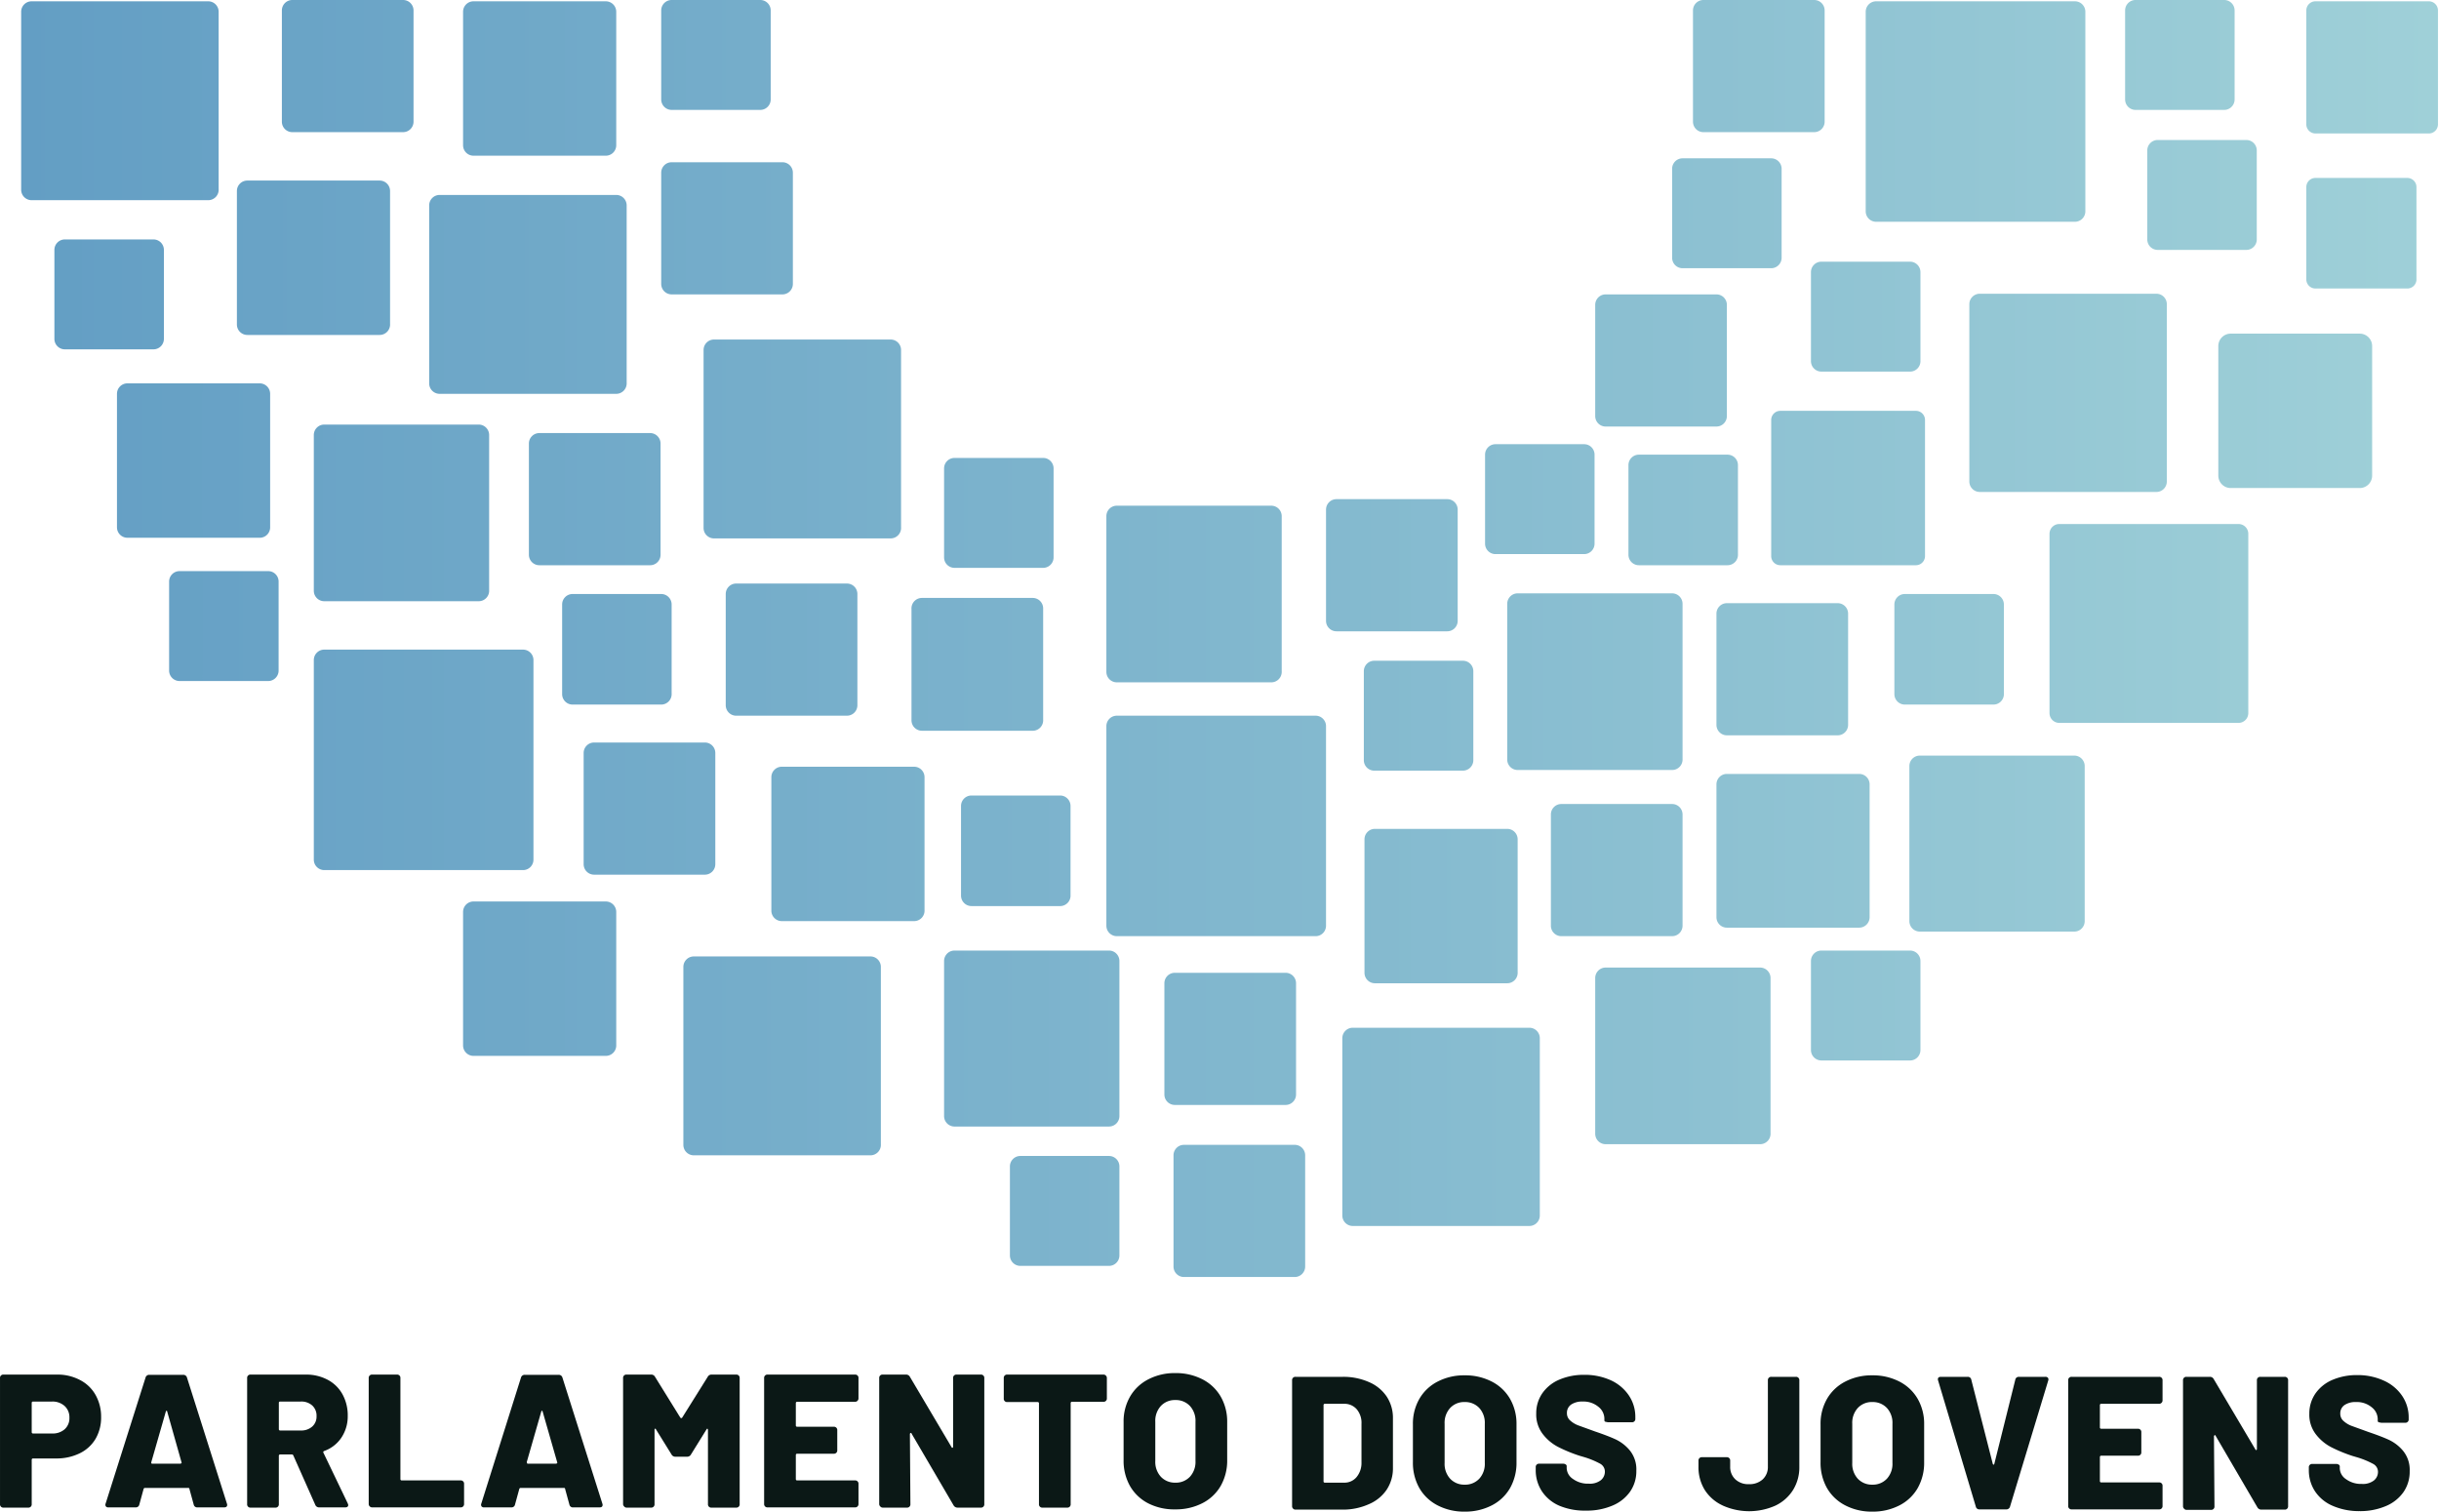 <?xml version="1.0" encoding="UTF-8" standalone="no"?>
<svg
   width="977.05"
   height="605.623"
   viewBox="0 0 977.05 605.623"
   version="1.1"
   id="svg87"
   sodipodi:docname="parlamento_de_jovens_vertical.svg"
   inkscape:version="1.1.2 (b8e25be833, 2022-02-05)"
   xml:space="preserve"
   xmlns:inkscape="http://www.inkscape.org/namespaces/inkscape"
   xmlns:sodipodi="http://sodipodi.sourceforge.net/DTD/sodipodi-0.dtd"
   xmlns:xlink="http://www.w3.org/1999/xlink"
   xmlns="http://www.w3.org/2000/svg"
   xmlns:svg="http://www.w3.org/2000/svg"
   xmlns:rdf="http://www.w3.org/1999/02/22-rdf-syntax-ns#"
   xmlns:cc="http://creativecommons.org/ns#"
   xmlns:dc="http://purl.org/dc/elements/1.1/"><sodipodi:namedview
     id="namedview87"
     pagecolor="#ffffff"
     bordercolor="#000000"
     borderopacity="0.25"
     inkscape:showpageshadow="2"
     inkscape:pageopacity="0.0"
     inkscape:pagecheckerboard="0"
     inkscape:deskcolor="#d1d1d1"
     inkscape:pageshadow="2"
     showgrid="false"
     inkscape:zoom="0.1767767"
     inkscape:cx="299.81328"
     inkscape:cy="724.07734"
     inkscape:window-width="1280"
     inkscape:window-height="961"
     inkscape:window-x="1912"
     inkscape:window-y="-183"
     inkscape:window-maximized="1"
     inkscape:current-layer="g86-1"
     fit-margin-top="0"
     fit-margin-left="0"
     fit-margin-right="0"
     fit-margin-bottom="0" /><defs
     id="defs1"><linearGradient
       inkscape:collect="always"
       id="linearGradient8704"><stop
         style="stop-color:#639ec4;stop-opacity:1;"
         offset="0"
         id="stop8700" /><stop
         style="stop-color:#9fd0d8;stop-opacity:1"
         offset="1"
         id="stop8702" /></linearGradient><style
       id="style1">
      .a {
        fill: none;
      }

      .b {
        fill: #1d1d1b;
      }

      .c {
        fill: #e1023f;
      }

      .d {
        fill: #882a80;
      }

      .e {
        fill: #941b80;
      }

      .f {
        fill: #e95653;
      }

      .g {
        fill: #da713d;
      }

      .h {
        fill: #00b3d4;
      }

      .i {
        fill: #971a5b;
      }

      .j {
        fill: #008d36;
      }

      .k {
        fill: #5b9275;
      }

      .l {
        fill: #77607d;
      }

      .m {
        fill: #0069b3;
      }

      .n {
        fill: #eb7624;
      }

      .o {
        fill: #717221;
      }

      .p {
        fill: #f29100;
      }

      .q {
        fill: #e20613;
      }

      .r {
        fill: #6a528b;
      }

      .s {
        fill: #a2d8ea;
      }

      .t {
        fill: #93c01f;
      }

      .u {
        fill: #6cc6e2;
      }

      .v {
        fill: #98836d;
      }

      .w {
        fill: #2dab66;
      }

      .x {
        fill: #00a099;
      }

      .y {
        fill: #009ee2;
      }

      .z {
        fill: #fcdc58;
      }

      .aa {
        fill: #eabd00;
      }

      .ab {
        fill: #f19dc3;
      }

      .ac {
        fill: #f5a87f;
      }

      .ad {
        fill: #e3b076;
      }

      .ae {
        fill: #e9dbc7;
      }

      .af {
        fill: #8bc8a3;
      }

      .ag {
        fill: #7da765;
      }

      .ah {
        fill: #df3458;
      }

      .ai {
        fill: #c7d300;
      }

      .aj {
        fill: #ffdc00;
      }

      .ak {
        fill: #bbcdc1;
      }

      .al {
        fill: #adcb53;
      }

      .am {
        fill: #35a8e0;
      }

      .an {
        fill: #ffec00;
      }

      .ao {
        fill: #f8b133;
      }

      .ap {
        fill: #ec6d8f;
      }

      .aq {
        fill: #063;
      }

      .ar {
        fill: #0a6faf;
      }

      .as {
        fill: #5c2a6b;
      }

      .at {
        fill: #e5007e;
      }

      .au {
        fill: #e57201;
      }

      .av {
        fill: #bd1622;
      }

      .aw {
        fill: #501318;
      }

      .ax {
        fill: #17428b;
      }

      .ay {
        fill: #009540;
      }

      .az {
        fill: #2f5737;
      }

      .ba {
        fill: #3f5d63;
      }

      .bb {
        fill: #8a4836;
      }

      .bc {
        fill: #312782;
      }

      .bd {
        fill: #e84e1b;
      }
    </style><linearGradient
       inkscape:collect="always"
       xlink:href="#linearGradient8704"
       id="linearGradient8706"
       x1="576.8"
       y1="119.2"
       x2="947.6"
       y2="119.2"
       gradientUnits="userSpaceOnUse" /><linearGradient
       inkscape:collect="always"
       xlink:href="#linearGradient8704"
       id="linearGradient1"
       gradientUnits="userSpaceOnUse"
       x1="576.8"
       y1="119.2"
       x2="947.6"
       y2="119.2" /><linearGradient
       inkscape:collect="always"
       xlink:href="#linearGradient8704"
       id="linearGradient2"
       gradientUnits="userSpaceOnUse"
       x1="576.8"
       y1="119.2"
       x2="947.6"
       y2="119.2" /><linearGradient
       inkscape:collect="always"
       xlink:href="#linearGradient8704"
       id="linearGradient3"
       gradientUnits="userSpaceOnUse"
       x1="576.8"
       y1="119.2"
       x2="947.6"
       y2="119.2" /><linearGradient
       inkscape:collect="always"
       xlink:href="#linearGradient8704"
       id="linearGradient4"
       gradientUnits="userSpaceOnUse"
       x1="576.8"
       y1="119.2"
       x2="947.6"
       y2="119.2" /><linearGradient
       inkscape:collect="always"
       xlink:href="#linearGradient8704"
       id="linearGradient5"
       gradientUnits="userSpaceOnUse"
       x1="576.8"
       y1="119.2"
       x2="947.6"
       y2="119.2" /><linearGradient
       inkscape:collect="always"
       xlink:href="#linearGradient8704"
       id="linearGradient6"
       gradientUnits="userSpaceOnUse"
       x1="576.8"
       y1="119.2"
       x2="947.6"
       y2="119.2" /><linearGradient
       inkscape:collect="always"
       xlink:href="#linearGradient8704"
       id="linearGradient7"
       gradientUnits="userSpaceOnUse"
       x1="576.8"
       y1="119.2"
       x2="947.6"
       y2="119.2" /><linearGradient
       inkscape:collect="always"
       xlink:href="#linearGradient8704"
       id="linearGradient8"
       gradientUnits="userSpaceOnUse"
       x1="576.8"
       y1="119.2"
       x2="947.6"
       y2="119.2" /><linearGradient
       inkscape:collect="always"
       xlink:href="#linearGradient8704"
       id="linearGradient9"
       gradientUnits="userSpaceOnUse"
       x1="576.8"
       y1="119.2"
       x2="947.6"
       y2="119.2" /><linearGradient
       inkscape:collect="always"
       xlink:href="#linearGradient8704"
       id="linearGradient10"
       gradientUnits="userSpaceOnUse"
       x1="576.8"
       y1="119.2"
       x2="947.6"
       y2="119.2" /><linearGradient
       inkscape:collect="always"
       xlink:href="#linearGradient8704"
       id="linearGradient11"
       gradientUnits="userSpaceOnUse"
       x1="576.8"
       y1="119.2"
       x2="947.6"
       y2="119.2" /><linearGradient
       inkscape:collect="always"
       xlink:href="#linearGradient8704"
       id="linearGradient12"
       gradientUnits="userSpaceOnUse"
       x1="576.8"
       y1="119.2"
       x2="947.6"
       y2="119.2" /><linearGradient
       inkscape:collect="always"
       xlink:href="#linearGradient8704"
       id="linearGradient13"
       gradientUnits="userSpaceOnUse"
       x1="576.8"
       y1="119.2"
       x2="947.6"
       y2="119.2" /><linearGradient
       inkscape:collect="always"
       xlink:href="#linearGradient8704"
       id="linearGradient14"
       gradientUnits="userSpaceOnUse"
       x1="576.8"
       y1="119.2"
       x2="947.6"
       y2="119.2" /><linearGradient
       inkscape:collect="always"
       xlink:href="#linearGradient8704"
       id="linearGradient15"
       gradientUnits="userSpaceOnUse"
       x1="576.8"
       y1="119.2"
       x2="947.6"
       y2="119.2" /><linearGradient
       inkscape:collect="always"
       xlink:href="#linearGradient8704"
       id="linearGradient16"
       gradientUnits="userSpaceOnUse"
       x1="576.8"
       y1="119.2"
       x2="947.6"
       y2="119.2" /><linearGradient
       inkscape:collect="always"
       xlink:href="#linearGradient8704"
       id="linearGradient17"
       gradientUnits="userSpaceOnUse"
       x1="576.8"
       y1="119.2"
       x2="947.6"
       y2="119.2" /><linearGradient
       inkscape:collect="always"
       xlink:href="#linearGradient8704"
       id="linearGradient18"
       gradientUnits="userSpaceOnUse"
       x1="576.8"
       y1="119.2"
       x2="947.6"
       y2="119.2" /><linearGradient
       inkscape:collect="always"
       xlink:href="#linearGradient8704"
       id="linearGradient19"
       gradientUnits="userSpaceOnUse"
       x1="576.8"
       y1="119.2"
       x2="947.6"
       y2="119.2" /><linearGradient
       inkscape:collect="always"
       xlink:href="#linearGradient8704"
       id="linearGradient20"
       gradientUnits="userSpaceOnUse"
       x1="576.8"
       y1="119.2"
       x2="947.6"
       y2="119.2" /><linearGradient
       inkscape:collect="always"
       xlink:href="#linearGradient8704"
       id="linearGradient21"
       gradientUnits="userSpaceOnUse"
       x1="576.8"
       y1="119.2"
       x2="947.6"
       y2="119.2" /><linearGradient
       inkscape:collect="always"
       xlink:href="#linearGradient8704"
       id="linearGradient22"
       gradientUnits="userSpaceOnUse"
       x1="576.8"
       y1="119.2"
       x2="947.6"
       y2="119.2" /><linearGradient
       inkscape:collect="always"
       xlink:href="#linearGradient8704"
       id="linearGradient23"
       gradientUnits="userSpaceOnUse"
       x1="576.8"
       y1="119.2"
       x2="947.6"
       y2="119.2" /><linearGradient
       inkscape:collect="always"
       xlink:href="#linearGradient8704"
       id="linearGradient24"
       gradientUnits="userSpaceOnUse"
       x1="576.8"
       y1="119.2"
       x2="947.6"
       y2="119.2" /><linearGradient
       inkscape:collect="always"
       xlink:href="#linearGradient8704"
       id="linearGradient25"
       gradientUnits="userSpaceOnUse"
       x1="576.8"
       y1="119.2"
       x2="947.6"
       y2="119.2" /><linearGradient
       inkscape:collect="always"
       xlink:href="#linearGradient8704"
       id="linearGradient26"
       gradientUnits="userSpaceOnUse"
       x1="576.8"
       y1="119.2"
       x2="947.6"
       y2="119.2" /><linearGradient
       inkscape:collect="always"
       xlink:href="#linearGradient8704"
       id="linearGradient27"
       gradientUnits="userSpaceOnUse"
       x1="576.8"
       y1="119.2"
       x2="947.6"
       y2="119.2" /><linearGradient
       inkscape:collect="always"
       xlink:href="#linearGradient8704"
       id="linearGradient28"
       gradientUnits="userSpaceOnUse"
       x1="576.8"
       y1="119.2"
       x2="947.6"
       y2="119.2" /><linearGradient
       inkscape:collect="always"
       xlink:href="#linearGradient8704"
       id="linearGradient29"
       gradientUnits="userSpaceOnUse"
       x1="576.8"
       y1="119.2"
       x2="947.6"
       y2="119.2" /><linearGradient
       inkscape:collect="always"
       xlink:href="#linearGradient8704"
       id="linearGradient30"
       gradientUnits="userSpaceOnUse"
       x1="576.8"
       y1="119.2"
       x2="947.6"
       y2="119.2" /><linearGradient
       inkscape:collect="always"
       xlink:href="#linearGradient8704"
       id="linearGradient31"
       gradientUnits="userSpaceOnUse"
       x1="576.8"
       y1="119.2"
       x2="947.6"
       y2="119.2" /><linearGradient
       inkscape:collect="always"
       xlink:href="#linearGradient8704"
       id="linearGradient32"
       gradientUnits="userSpaceOnUse"
       x1="576.8"
       y1="119.2"
       x2="947.6"
       y2="119.2" /><linearGradient
       inkscape:collect="always"
       xlink:href="#linearGradient8704"
       id="linearGradient33"
       gradientUnits="userSpaceOnUse"
       x1="576.8"
       y1="119.2"
       x2="947.6"
       y2="119.2" /><linearGradient
       inkscape:collect="always"
       xlink:href="#linearGradient8704"
       id="linearGradient34"
       gradientUnits="userSpaceOnUse"
       x1="576.8"
       y1="119.2"
       x2="947.6"
       y2="119.2" /><linearGradient
       inkscape:collect="always"
       xlink:href="#linearGradient8704"
       id="linearGradient35"
       gradientUnits="userSpaceOnUse"
       x1="576.8"
       y1="119.2"
       x2="947.6"
       y2="119.2" /><linearGradient
       inkscape:collect="always"
       xlink:href="#linearGradient8704"
       id="linearGradient36"
       gradientUnits="userSpaceOnUse"
       x1="576.8"
       y1="119.2"
       x2="947.6"
       y2="119.2" /><linearGradient
       inkscape:collect="always"
       xlink:href="#linearGradient8704"
       id="linearGradient37"
       gradientUnits="userSpaceOnUse"
       x1="576.8"
       y1="119.2"
       x2="947.6"
       y2="119.2" /><linearGradient
       inkscape:collect="always"
       xlink:href="#linearGradient8704"
       id="linearGradient38"
       gradientUnits="userSpaceOnUse"
       x1="576.8"
       y1="119.2"
       x2="947.6"
       y2="119.2" /><linearGradient
       inkscape:collect="always"
       xlink:href="#linearGradient8704"
       id="linearGradient39"
       gradientUnits="userSpaceOnUse"
       x1="576.8"
       y1="119.2"
       x2="947.6"
       y2="119.2" /><linearGradient
       inkscape:collect="always"
       xlink:href="#linearGradient8704"
       id="linearGradient40"
       gradientUnits="userSpaceOnUse"
       x1="576.8"
       y1="119.2"
       x2="947.6"
       y2="119.2" /><linearGradient
       inkscape:collect="always"
       xlink:href="#linearGradient8704"
       id="linearGradient41"
       gradientUnits="userSpaceOnUse"
       x1="576.8"
       y1="119.2"
       x2="947.6"
       y2="119.2" /><linearGradient
       inkscape:collect="always"
       xlink:href="#linearGradient8704"
       id="linearGradient42"
       gradientUnits="userSpaceOnUse"
       x1="576.8"
       y1="119.2"
       x2="947.6"
       y2="119.2" /><linearGradient
       inkscape:collect="always"
       xlink:href="#linearGradient8704"
       id="linearGradient43"
       gradientUnits="userSpaceOnUse"
       x1="576.8"
       y1="119.2"
       x2="947.6"
       y2="119.2" /><linearGradient
       inkscape:collect="always"
       xlink:href="#linearGradient8704"
       id="linearGradient44"
       gradientUnits="userSpaceOnUse"
       x1="576.8"
       y1="119.2"
       x2="947.6"
       y2="119.2" /><linearGradient
       inkscape:collect="always"
       xlink:href="#linearGradient8704"
       id="linearGradient45"
       gradientUnits="userSpaceOnUse"
       x1="576.8"
       y1="119.2"
       x2="947.6"
       y2="119.2" /><linearGradient
       inkscape:collect="always"
       xlink:href="#linearGradient8704"
       id="linearGradient46"
       gradientUnits="userSpaceOnUse"
       x1="576.8"
       y1="119.2"
       x2="947.6"
       y2="119.2" /><linearGradient
       inkscape:collect="always"
       xlink:href="#linearGradient8704"
       id="linearGradient47"
       gradientUnits="userSpaceOnUse"
       x1="576.8"
       y1="119.2"
       x2="947.6"
       y2="119.2" /><linearGradient
       inkscape:collect="always"
       xlink:href="#linearGradient8704"
       id="linearGradient48"
       gradientUnits="userSpaceOnUse"
       x1="576.8"
       y1="119.2"
       x2="947.6"
       y2="119.2" /><linearGradient
       inkscape:collect="always"
       xlink:href="#linearGradient8704"
       id="linearGradient49"
       gradientUnits="userSpaceOnUse"
       x1="576.8"
       y1="119.2"
       x2="947.6"
       y2="119.2" /><linearGradient
       inkscape:collect="always"
       xlink:href="#linearGradient8704"
       id="linearGradient50"
       gradientUnits="userSpaceOnUse"
       x1="576.8"
       y1="119.2"
       x2="947.6"
       y2="119.2" /><linearGradient
       inkscape:collect="always"
       xlink:href="#linearGradient8704"
       id="linearGradient51"
       gradientUnits="userSpaceOnUse"
       x1="576.8"
       y1="119.2"
       x2="947.6"
       y2="119.2" /><linearGradient
       inkscape:collect="always"
       xlink:href="#linearGradient8704"
       id="linearGradient52"
       gradientUnits="userSpaceOnUse"
       x1="576.8"
       y1="119.2"
       x2="947.6"
       y2="119.2" /><linearGradient
       inkscape:collect="always"
       xlink:href="#linearGradient8704"
       id="linearGradient53"
       gradientUnits="userSpaceOnUse"
       x1="576.8"
       y1="119.2"
       x2="947.6"
       y2="119.2" /><linearGradient
       inkscape:collect="always"
       xlink:href="#linearGradient8704"
       id="linearGradient54"
       gradientUnits="userSpaceOnUse"
       x1="576.8"
       y1="119.2"
       x2="947.6"
       y2="119.2" /><linearGradient
       inkscape:collect="always"
       xlink:href="#linearGradient8704"
       id="linearGradient55"
       gradientUnits="userSpaceOnUse"
       x1="576.8"
       y1="119.2"
       x2="947.6"
       y2="119.2" /><linearGradient
       inkscape:collect="always"
       xlink:href="#linearGradient8704"
       id="linearGradient56"
       gradientUnits="userSpaceOnUse"
       x1="576.8"
       y1="119.2"
       x2="947.6"
       y2="119.2" /></defs><title
     id="title1">parlamento-dos-jovens_secundario</title><g
     id="g91-0"
     style="display:inline"
     transform="translate(-51.396,163.176)"><g
       id="g86-1"
       clip-path="none"
       inkscape:export-filename="C:\Users\User\Documents\Escola\10cimo\PdJ\Coiso de Jovens.png"
       inkscape:export-xdpi="96"
       inkscape:export-ydpi="96"
       style="display:inline"
       inkscape:label="g86-1"><g
         id="g29-2"
         style="fill:#f19a3e;fill-opacity:1"
         transform="translate(20,328.792)"><g
           id="g88-8"
           transform="translate(0,37.15)"
           style="fill:#0b1816;fill-opacity:1"><path
             class="b"
             d="m 63.5,23.8 a 15,15 0 0 1 6.2,6 17.7,17.7 0 0 1 2.2,8.8 16.9,16.9 0 0 1 -2.2,8.7 14.9,14.9 0 0 1 -6.3,5.8 21,21 0 0 1 -9.5,2.1 h -9.3 a 0.5,0.5 0 0 0 -0.5,0.5 v 17.8 a 1.3,1.3 0 0 1 -1.4,1.4 H 32.8 A 1.3,1.3 0 0 1 31.4,73.5 V 23 a 1.3,1.3 0 0 1 1.4,-1.4 h 21.5 a 19.2,19.2 0 0 1 9.2,2.2 z m -6.2,19.7 a 5.9,5.9 0 0 0 1.9,-4.6 6.1,6.1 0 0 0 -1.9,-4.7 7.2,7.2 0 0 0 -5,-1.8 h -7.7 a 0.5,0.5 0 0 0 -0.5,0.5 v 11.8 a 0.5,0.5 0 0 0 0.5,0.5 h 7.7 a 7.2,7.2 0 0 0 5,-1.7 z"
             id="path1-2"
             style="fill:#0b1816;fill-opacity:1" /><path
             class="b"
             d="m 109,73.7 -1.7,-6.2 A 0.5,0.5 0 0 0 106.7,67 H 89.5 a 0.6,0.6 0 0 0 -0.6,0.5 l -1.7,6.2 a 1.4,1.4 0 0 1 -1.5,1.1 H 74.9 a 1.2,1.2 0 0 1 -1.1,-0.4 1.2,1.2 0 0 1 -0.1,-1.1 l 16,-50.5 a 1.5,1.5 0 0 1 1.6,-1.1 h 13.4 a 1.5,1.5 0 0 1 1.6,1.1 l 16,50.5 a 1.3,1.3 0 0 1 0.1,0.5 q 0,1 -1.2,1 H 110.5 A 1.4,1.4 0 0 1 109,73.7 Z M 92,56.8 a 0.4,0.4 0 0 0 0.5,0.5 h 11.2 l 0.4,-0.2 a 0.5,0.5 0 0 0 0,-0.4 L 98.4,36.5 c -0.1,-0.3 -0.1,-0.4 -0.3,-0.4 -0.2,0 -0.2,0.1 -0.3,0.4 L 92,56.7 Z"
             id="path2-7"
             style="fill:#0b1816;fill-opacity:1" /><path
             class="b"
             d="M 157.7,73.8 148.9,54 a 0.6,0.6 0 0 0 -0.6,-0.4 h -4.7 a 0.5,0.5 0 0 0 -0.5,0.5 v 19.4 a 1.3,1.3 0 0 1 -1.4,1.4 h -9.9 a 1.3,1.3 0 0 1 -1.4,-1.4 V 23 a 1.3,1.3 0 0 1 1.4,-1.4 h 22.1 a 18.2,18.2 0 0 1 8.8,2.1 14.5,14.5 0 0 1 5.9,5.8 17.5,17.5 0 0 1 2.1,8.6 15.4,15.4 0 0 1 -2.5,8.7 13.9,13.9 0 0 1 -6.9,5.4 0.5,0.5 0 0 0 -0.3,0.8 l 9.7,20.2 0.2,0.6 q 0,1 -1.2,1 h -10.4 a 1.6,1.6 0 0 1 -1.6,-1 z M 143.1,33 v 10.5 a 0.5,0.5 0 0 0 0.5,0.5 h 8.3 a 6.6,6.6 0 0 0 4.6,-1.6 5.3,5.3 0 0 0 1.7,-4.1 5.5,5.5 0 0 0 -1.7,-4.3 6.5,6.5 0 0 0 -4.6,-1.6 h -8.3 a 0.5,0.5 0 0 0 -0.5,0.6 z"
             id="path3-9"
             style="fill:#0b1816;fill-opacity:1" /><path
             class="b"
             d="m 179.5,74.4 a 1.3,1.3 0 0 1 -0.4,-1 V 23 a 1.3,1.3 0 0 1 1.4,-1.4 h 9.9 a 1.3,1.3 0 0 1 1.4,1.4 v 40.5 a 0.5,0.5 0 0 0 0.5,0.5 h 23.6 a 1.3,1.3 0 0 1 1.4,1.4 v 8 a 1.3,1.3 0 0 1 -1.4,1.4 h -35.4 a 1.3,1.3 0 0 1 -1,-0.4 z"
             id="path4-6"
             style="fill:#0b1816;fill-opacity:1" /><path
             class="b"
             d="m 259.5,73.7 -1.7,-6.2 A 0.5,0.5 0 0 0 257.2,67 H 240 a 0.6,0.6 0 0 0 -0.6,0.5 l -1.7,6.2 a 1.4,1.4 0 0 1 -1.5,1.1 h -10.8 a 1.2,1.2 0 0 1 -1.1,-0.4 1.2,1.2 0 0 1 -0.1,-1.1 l 15.9,-50.5 a 1.5,1.5 0 0 1 1.6,-1.1 h 13.4 a 1.5,1.5 0 0 1 1.6,1.1 l 16,50.5 a 1.3,1.3 0 0 1 0.1,0.5 q 0,1 -1.2,1 h -10.5 a 1.4,1.4 0 0 1 -1.6,-1.1 z m -17,-16.9 a 0.4,0.4 0 0 0 0.5,0.5 h 11.2 l 0.4,-0.2 a 0.5,0.5 0 0 0 0,-0.4 l -5.8,-20.2 c -0.1,-0.3 -0.1,-0.4 -0.3,-0.4 -0.2,0 -0.2,0.1 -0.3,0.4 l -5.8,20.2 z"
             id="path5-4"
             style="fill:#0b1816;fill-opacity:1" /><path
             class="b"
             d="m 281.4,74.4 a 1.3,1.3 0 0 1 -0.4,-1 V 23 a 1.3,1.3 0 0 1 1.4,-1.4 h 9.8 a 1.7,1.7 0 0 1 1.6,0.9 l 10.1,16.3 q 0.4,0.5 0.8,0 l 10.2,-16.3 a 1.7,1.7 0 0 1 1.6,-0.9 h 9.8 a 1.3,1.3 0 0 1 1.4,1.4 v 50.5 a 1.3,1.3 0 0 1 -1.4,1.4 h -9.9 A 1.3,1.3 0 0 1 315,73.5 V 43.8 c 0,-0.3 -0.1,-0.4 -0.2,-0.5 -0.1,-0.1 -0.3,0.1 -0.4,0.3 l -6.2,10 a 1.7,1.7 0 0 1 -1.6,0.9 H 302 a 1.7,1.7 0 0 1 -1.6,-0.9 l -6.2,-10 c -0.1,-0.3 -0.2,-0.4 -0.4,-0.3 -0.2,0.1 -0.2,0.2 -0.2,0.5 v 29.7 a 1.3,1.3 0 0 1 -1.4,1.4 h -9.9 a 1.3,1.3 0 0 1 -0.9,-0.5 z"
             id="path6-9"
             style="fill:#0b1816;fill-opacity:1" /><path
             class="b"
             d="m 374.9,32.1 a 1.3,1.3 0 0 1 -1,0.4 h -23.2 a 0.5,0.5 0 0 0 -0.5,0.5 v 9 a 0.5,0.5 0 0 0 0.5,0.5 h 14.7 a 1.3,1.3 0 0 1 1.4,1.4 v 8 a 1.3,1.3 0 0 1 -1.4,1.4 h -14.7 a 0.5,0.5 0 0 0 -0.5,0.5 v 9.7 a 0.5,0.5 0 0 0 0.5,0.5 h 23.2 a 1.3,1.3 0 0 1 1.4,1.4 v 8 a 1.3,1.3 0 0 1 -1.4,1.4 h -35 a 1.3,1.3 0 0 1 -1.4,-1.4 V 23 a 1.3,1.3 0 0 1 1.4,-1.4 h 35 a 1.3,1.3 0 0 1 1.4,1.4 v 8.1 a 1.3,1.3 0 0 1 -0.4,1 z"
             id="path7-2"
             style="fill:#0b1816;fill-opacity:1" /><path
             class="b"
             d="m 384,74.4 a 1.3,1.3 0 0 1 -0.4,-1 V 23 a 1.3,1.3 0 0 1 1.4,-1.4 h 9.3 a 1.7,1.7 0 0 1 1.6,0.9 l 16.7,28.2 c 0.1,0.2 0.2,0.3 0.4,0.2 0.2,-0.1 0.2,-0.2 0.2,-0.5 V 23 a 1.3,1.3 0 0 1 1.4,-1.4 h 9.7 a 1.3,1.3 0 0 1 1.4,1.4 v 50.5 a 1.3,1.3 0 0 1 -1.4,1.4 H 415 A 1.8,1.8 0 0 1 413.4,74 L 396.6,45.3 c -0.1,-0.3 -0.2,-0.4 -0.4,-0.3 -0.2,0.1 -0.3,0.2 -0.3,0.5 l 0.2,28 a 1.3,1.3 0 0 1 -1.4,1.4 H 385 a 1.3,1.3 0 0 1 -1,-0.5 z"
             id="path8-1"
             style="fill:#0b1816;fill-opacity:1" /><path
             class="b"
             d="m 474.4,22 a 1.3,1.3 0 0 1 0.4,1 v 8.1 a 1.3,1.3 0 0 1 -1.4,1.4 h -12.6 a 0.5,0.5 0 0 0 -0.5,0.5 v 40.5 a 1.3,1.3 0 0 1 -1.4,1.4 H 449 a 1.3,1.3 0 0 1 -1.4,-1.4 V 33.1 a 0.5,0.5 0 0 0 -0.5,-0.5 h -12.2 a 1.3,1.3 0 0 1 -1.4,-1.4 V 23 a 1.3,1.3 0 0 1 1.4,-1.4 h 38.6 a 1.3,1.3 0 0 1 0.9,0.4 z"
             id="path9-4"
             style="fill:#0b1816;fill-opacity:1" /><path
             class="b"
             d="m 491.4,73.2 a 17.8,17.8 0 0 1 -7.3,-6.9 20.5,20.5 0 0 1 -2.6,-10.4 V 40.6 a 19.9,19.9 0 0 1 2.6,-10.2 17.8,17.8 0 0 1 7.3,-6.9 22.8,22.8 0 0 1 10.8,-2.5 23.1,23.1 0 0 1 10.9,2.5 17.8,17.8 0 0 1 7.3,6.9 20,20 0 0 1 2.6,10.2 v 15.2 a 20.5,20.5 0 0 1 -2.6,10.4 17.7,17.7 0 0 1 -7.3,6.9 23.1,23.1 0 0 1 -10.9,2.5 22.8,22.8 0 0 1 -10.8,-2.4 z m 16.7,-10.7 a 8.8,8.8 0 0 0 2.2,-6.3 V 40.5 a 8.8,8.8 0 0 0 -2.2,-6.3 7.7,7.7 0 0 0 -5.9,-2.4 7.6,7.6 0 0 0 -5.8,2.4 8.8,8.8 0 0 0 -2.2,6.3 v 15.7 a 8.8,8.8 0 0 0 2.2,6.3 7.7,7.7 0 0 0 5.8,2.4 7.7,7.7 0 0 0 5.9,-2.4 z"
             id="path10-1"
             style="fill:#0b1816;fill-opacity:1" /><path
             class="b"
             d="m 549.4,75.3 a 1.3,1.3 0 0 1 -0.4,-1 V 23.9 a 1.3,1.3 0 0 1 1.4,-1.4 h 18.9 a 25.3,25.3 0 0 1 10.5,2.1 16.2,16.2 0 0 1 7.1,5.8 15.5,15.5 0 0 1 2.5,8.7 V 59 a 15.5,15.5 0 0 1 -2.5,8.7 16.2,16.2 0 0 1 -7.1,5.8 25.3,25.3 0 0 1 -10.5,2.2 h -18.9 a 1.3,1.3 0 0 1 -1,-0.4 z m 12.8,-10.4 h 7.7 a 6.3,6.3 0 0 0 4.9,-2.2 8.8,8.8 0 0 0 2,-5.8 V 41.3 a 8.4,8.4 0 0 0 -1.9,-5.8 6.5,6.5 0 0 0 -5,-2.2 h -7.8 a 0.5,0.5 0 0 0 -0.5,0.5 v 30.5 a 0.5,0.5 0 0 0 0.5,0.6 z"
             id="path11-4"
             style="fill:#0b1816;fill-opacity:1" /><path
             class="b"
             d="M 607.3,74 A 17.8,17.8 0 0 1 600,67.1 20.5,20.5 0 0 1 597.4,56.7 V 41.5 a 19.9,19.9 0 0 1 2.6,-10.2 17.8,17.8 0 0 1 7.3,-6.9 22.8,22.8 0 0 1 10.8,-2.5 23.1,23.1 0 0 1 10.9,2.5 17.8,17.8 0 0 1 7.3,6.9 20,20 0 0 1 2.6,10.2 V 56.7 A 20.5,20.5 0 0 1 636.3,67.1 17.7,17.7 0 0 1 629,74 23.1,23.1 0 0 1 618.1,76.5 22.8,22.8 0 0 1 607.3,74 Z M 624,63.3 A 8.8,8.8 0 0 0 626.2,57 V 41.3 A 8.8,8.8 0 0 0 624,35 a 7.7,7.7 0 0 0 -5.9,-2.4 7.6,7.6 0 0 0 -5.8,2.4 8.8,8.8 0 0 0 -2.2,6.3 V 57 a 8.8,8.8 0 0 0 2.2,6.3 7.7,7.7 0 0 0 5.8,2.4 7.7,7.7 0 0 0 5.9,-2.4 z"
             id="path12-7"
             style="fill:#0b1816;fill-opacity:1" /><path
             class="b"
             d="m 656.2,74.2 a 16,16 0 0 1 -7.1,-5.8 15.3,15.3 0 0 1 -2.5,-8.7 v -1 a 1.3,1.3 0 0 1 1.4,-1.4 h 9.6 a 1.7,1.7 0 0 1 1,0.3 0.8,0.8 0 0 1 0.4,0.6 v 0.9 a 5.4,5.4 0 0 0 2.5,4.3 10.1,10.1 0 0 0 6.3,1.9 7.2,7.2 0 0 0 4.9,-1.4 4.4,4.4 0 0 0 1.6,-3.3 3.6,3.6 0 0 0 -1.9,-3.3 33.8,33.8 0 0 0 -6.6,-2.7 l -1.7,-0.5 a 59.5,59.5 0 0 1 -8.5,-3.5 18.5,18.5 0 0 1 -6.2,-5.2 12.8,12.8 0 0 1 -2.6,-8.2 14,14 0 0 1 2.5,-8.2 15.8,15.8 0 0 1 6.8,-5.4 24.7,24.7 0 0 1 9.9,-1.9 25.1,25.1 0 0 1 10.5,2.1 17.4,17.4 0 0 1 7.3,6 15.3,15.3 0 0 1 2.7,8.9 v 0.6 a 1.3,1.3 0 0 1 -1.4,1.4 h -9.6 l -1,-0.2 a 0.6,0.6 0 0 1 -0.4,-0.6 v -0.7 a 6.1,6.1 0 0 0 -2.4,-4.7 9.3,9.3 0 0 0 -6.3,-2.1 7.8,7.8 0 0 0 -4.6,1.2 4,4 0 0 0 -1.7,3.4 3.8,3.8 0 0 0 1.1,2.8 10.1,10.1 0 0 0 3.3,2.1 l 6.9,2.5 q 5.3,1.8 8.3,3.2 a 16.6,16.6 0 0 1 5.6,4.4 12,12 0 0 1 2.6,8.1 14.3,14.3 0 0 1 -2.5,8.4 16.2,16.2 0 0 1 -7.1,5.6 26.1,26.1 0 0 1 -10.5,2 26.4,26.4 0 0 1 -10.6,-1.9 z"
             id="path13-7"
             style="fill:#0b1816;fill-opacity:1" /><path
             class="b"
             d="m 721.4,74 a 16.9,16.9 0 0 1 -7.1,-6.2 17.2,17.2 0 0 1 -2.5,-9.3 v -2.4 a 1.3,1.3 0 0 1 1.4,-1.4 h 9.9 a 1.3,1.3 0 0 1 1.4,1.4 v 2.4 a 6.7,6.7 0 0 0 2.1,5.1 7.5,7.5 0 0 0 5.4,1.9 7.8,7.8 0 0 0 5.5,-1.9 6.7,6.7 0 0 0 2.1,-5.1 V 23.9 a 1.3,1.3 0 0 1 1.4,-1.4 h 9.8 a 1.3,1.3 0 0 1 1.4,1.4 v 34.6 a 17.2,17.2 0 0 1 -2.5,9.3 16.9,16.9 0 0 1 -7.1,6.3 25.8,25.8 0 0 1 -21,0 z"
             id="path14-0"
             style="fill:#0b1816;fill-opacity:1" /><path
             class="b"
             d="m 770.6,74 a 17.8,17.8 0 0 1 -7.3,-6.9 20.5,20.5 0 0 1 -2.6,-10.4 V 41.5 a 19.9,19.9 0 0 1 2.6,-10.2 17.8,17.8 0 0 1 7.3,-6.9 22.8,22.8 0 0 1 10.8,-2.5 23.1,23.1 0 0 1 10.9,2.5 17.8,17.8 0 0 1 7.3,6.9 20,20 0 0 1 2.6,10.2 V 56.7 A 20.5,20.5 0 0 1 799.6,67.1 17.7,17.7 0 0 1 792.3,74 23.1,23.1 0 0 1 781.4,76.5 22.8,22.8 0 0 1 770.6,74 Z M 787.3,63.3 A 8.8,8.8 0 0 0 789.5,57 V 41.3 a 8.8,8.8 0 0 0 -2.2,-6.3 7.7,7.7 0 0 0 -5.9,-2.4 7.6,7.6 0 0 0 -5.8,2.4 8.8,8.8 0 0 0 -2.2,6.3 V 57 a 8.8,8.8 0 0 0 2.2,6.3 7.7,7.7 0 0 0 5.8,2.4 7.7,7.7 0 0 0 5.9,-2.4 z"
             id="path15-2"
             style="fill:#0b1816;fill-opacity:1" /><path
             class="b"
             d="M 822.9,74.5 807.8,24 a 1.7,1.7 0 0 1 -0.1,-0.5 q 0,-1 1.2,-1 h 10.7 a 1.4,1.4 0 0 1 1.5,1.2 l 8.6,33.7 c 0.1,0.2 0.2,0.3 0.3,0.3 0.1,0 0.2,-0.1 0.3,-0.3 l 8.4,-33.7 a 1.4,1.4 0 0 1 1.5,-1.2 h 10.5 a 1.3,1.3 0 0 1 1.1,0.4 1.2,1.2 0 0 1 0.1,1.1 l -15.3,50.5 a 1.5,1.5 0 0 1 -1.6,1.1 h -10.6 a 1.4,1.4 0 0 1 -1.5,-1.1 z"
             id="path16-6"
             style="fill:#0b1816;fill-opacity:1" /><path
             class="b"
             d="m 897.3,32.9 a 1.3,1.3 0 0 1 -1,0.4 h -23.2 a 0.5,0.5 0 0 0 -0.5,0.5 v 9 a 0.5,0.5 0 0 0 0.5,0.5 h 14.7 a 1.3,1.3 0 0 1 1.4,1.4 v 8 a 1.3,1.3 0 0 1 -1.4,1.4 h -14.7 a 0.5,0.5 0 0 0 -0.5,0.5 v 9.7 a 0.5,0.5 0 0 0 0.5,0.5 h 23.2 a 1.3,1.3 0 0 1 1.4,1.4 v 8 a 1.3,1.3 0 0 1 -1.4,1.4 h -35 a 1.3,1.3 0 0 1 -1.4,-1.4 V 23.9 a 1.3,1.3 0 0 1 1.4,-1.4 h 35 a 1.3,1.3 0 0 1 1.4,1.4 V 32 a 1.3,1.3 0 0 1 -0.4,0.9 z"
             id="path17-8"
             style="fill:#0b1816;fill-opacity:1" /><path
             class="b"
             d="m 906.3,75.3 a 1.3,1.3 0 0 1 -0.4,-1 V 23.9 a 1.3,1.3 0 0 1 1.4,-1.4 h 9.3 a 1.7,1.7 0 0 1 1.6,0.9 l 16.7,28.2 c 0.1,0.2 0.2,0.3 0.4,0.2 0.2,-0.1 0.2,-0.2 0.2,-0.5 V 23.9 a 1.3,1.3 0 0 1 1.4,-1.4 h 9.7 a 1.3,1.3 0 0 1 1.4,1.4 v 50.4 a 1.3,1.3 0 0 1 -1.4,1.4 h -9.3 a 1.8,1.8 0 0 1 -1.6,-0.9 L 919,46.2 c -0.1,-0.3 -0.2,-0.4 -0.4,-0.3 -0.2,0.1 -0.3,0.2 -0.3,0.5 l 0.2,28 a 1.3,1.3 0 0 1 -1.4,1.4 h -9.8 a 1.3,1.3 0 0 1 -1,-0.5 z"
             id="path18-0"
             style="display:inline;fill:#0b1816;fill-opacity:1"
             inkscape:label="path18-0" /><path
             class="b"
             d="m 965.9,74.2 a 16,16 0 0 1 -7.1,-5.8 15.3,15.3 0 0 1 -2.5,-8.6 v -1 a 1.3,1.3 0 0 1 1.4,-1.4 h 9.6 a 1.7,1.7 0 0 1 1,0.3 0.8,0.8 0 0 1 0.4,0.6 v 0.9 a 5.4,5.4 0 0 0 2.5,4.3 10.1,10.1 0 0 0 6.3,1.9 7.2,7.2 0 0 0 4.9,-1.4 4.4,4.4 0 0 0 1.6,-3.3 3.6,3.6 0 0 0 -1.9,-3.3 33.8,33.8 0 0 0 -6.6,-2.7 l -1.7,-0.5 a 59.5,59.5 0 0 1 -8.5,-3.5 18.5,18.5 0 0 1 -6.2,-5.2 12.8,12.8 0 0 1 -2.6,-8.2 14,14 0 0 1 2.5,-8.2 15.8,15.8 0 0 1 6.8,-5.4 24.7,24.7 0 0 1 9.9,-1.9 25.1,25.1 0 0 1 10.6,2.2 17.4,17.4 0 0 1 7.3,6 15.3,15.3 0 0 1 2.7,8.9 v 0.6 a 1.3,1.3 0 0 1 -1.4,1.4 h -9.6 l -1,-0.2 a 0.6,0.6 0 0 1 -0.4,-0.6 v -0.7 a 6.1,6.1 0 0 0 -2.4,-4.7 9.3,9.3 0 0 0 -6.3,-2.1 7.8,7.8 0 0 0 -4.6,1.2 4,4 0 0 0 -1.7,3.4 3.8,3.8 0 0 0 1.1,2.8 10.1,10.1 0 0 0 3.3,2.1 l 6.9,2.5 q 5.3,1.8 8.3,3.2 a 16.6,16.6 0 0 1 5.6,4.4 12,12 0 0 1 2.6,8.1 14.3,14.3 0 0 1 -2.5,8.4 16.2,16.2 0 0 1 -7.1,5.6 26.1,26.1 0 0 1 -10.5,2 26.4,26.4 0 0 1 -10.7,-2.1 z"
             id="path19-2"
             style="fill:#0b1816;fill-opacity:1"
             inkscape:label="path19-2" /></g></g><g
         id="g85-1"
         transform="matrix(2.611,0,0,2.621,-1446.152,-219.79)"
         style="display:inline;fill:url(#linearGradient8706);fill-opacity:1"><path
           class="c"
           d="m 935.6,96.2 h -19.8 a 1.9,1.9 0 0 1 -1.9,-1.9 V 74.5 a 1.9,1.9 0 0 1 1.9,-1.9 h 19.8 a 1.9,1.9 0 0 1 1.9,1.9 v 19.8 a 1.9,1.9 0 0 1 -1.9,1.9 z"
           id="path30-8"
           style="fill:url(#linearGradient1);fill-opacity:1;fill-rule:nonzero" /><path
           class="d"
           d="m 855.5,134 h -17 a 1.6,1.6 0 0 1 -1.6,-1.6 v -17 a 1.6,1.6 0 0 1 1.6,-1.6 h 17 a 1.6,1.6 0 0 1 1.6,1.6 v 17 a 1.6,1.6 0 0 1 -1.6,1.6 z"
           id="path31-5"
           style="fill:url(#linearGradient2);fill-opacity:1;fill-rule:nonzero" /><path
           class="e"
           d="m 942.9,65.7 h -14.1 a 1.4,1.4 0 0 1 -1.4,-1.4 V 50.2 a 1.4,1.4 0 0 1 1.4,-1.4 h 14.1 a 1.4,1.4 0 0 1 1.4,1.4 v 14.2 a 1.4,1.4 0 0 1 -1.4,1.3 z"
           id="path32-2"
           style="fill:url(#linearGradient3);fill-opacity:1;fill-rule:nonzero" /><path
           class="f"
           d="m 836.9,86.8 h -17 a 1.6,1.6 0 0 1 -1.6,-1.6 v -17 a 1.6,1.6 0 0 1 1.6,-1.6 h 17 a 1.6,1.6 0 0 1 1.6,1.6 v 17 a 1.6,1.6 0 0 1 -1.6,1.6 z"
           id="path33-2"
           style="fill:url(#linearGradient4);fill-opacity:1;fill-rule:nonzero" /><path
           class="g"
           d="m 830.1,164.7 h -17 a 1.6,1.6 0 0 1 -1.6,-1.6 v -17 a 1.6,1.6 0 0 1 1.6,-1.6 h 17 a 1.6,1.6 0 0 1 1.6,1.6 v 17 a 1.6,1.6 0 0 1 -1.6,1.6 z"
           id="path34-8"
           style="fill:url(#linearGradient5);fill-opacity:1;fill-rule:nonzero" /><path
           class="h"
           d="m 795.6,118.1 h -17 a 1.6,1.6 0 0 1 -1.6,-1.6 v -17 a 1.6,1.6 0 0 1 1.6,-1.6 h 17 a 1.6,1.6 0 0 1 1.6,1.6 v 17 a 1.6,1.6 0 0 1 -1.6,1.6 z"
           id="path35-7"
           style="fill:url(#linearGradient6);fill-opacity:1;fill-rule:nonzero" /><path
           class="i"
           d="m 772.2,216.8 h -17 a 1.6,1.6 0 0 1 -1.6,-1.6 v -17 a 1.6,1.6 0 0 1 1.6,-1.6 h 17 a 1.6,1.6 0 0 1 1.6,1.6 v 17 a 1.6,1.6 0 0 1 -1.6,1.6 z"
           id="path36-2"
           style="fill:url(#linearGradient7);fill-opacity:1;fill-rule:nonzero" /><path
           class="j"
           d="m 770.8,190.5 h -17 a 1.6,1.6 0 0 1 -1.6,-1.6 v -17 a 1.6,1.6 0 0 1 1.6,-1.6 h 17 a 1.6,1.6 0 0 1 1.6,1.6 v 17 a 1.6,1.6 0 0 1 -1.6,1.6 z"
           id="path37-5"
           style="fill:url(#linearGradient8);fill-opacity:1;fill-rule:nonzero" /><path
           class="k"
           d="M 731.9,133.3 H 715 a 1.6,1.6 0 0 1 -1.6,-1.6 v -17 A 1.6,1.6 0 0 1 715,113 h 17 a 1.6,1.6 0 0 1 1.6,1.6 v 17 a 1.6,1.6 0 0 1 -1.7,1.7 z"
           id="path38-6"
           style="fill:url(#linearGradient9);fill-opacity:1;fill-rule:nonzero" /><path
           class="l"
           d="m 681.7,155.3 h -17 a 1.6,1.6 0 0 1 -1.6,-1.6 v -17 a 1.6,1.6 0 0 1 1.6,-1.6 h 17 a 1.6,1.6 0 0 1 1.6,1.6 v 17 a 1.6,1.6 0 0 1 -1.6,1.6 z"
           id="path39-7"
           style="fill:url(#linearGradient10);fill-opacity:1;fill-rule:nonzero" /><path
           class="m"
           d="m 703.5,131 h -17 a 1.6,1.6 0 0 1 -1.6,-1.6 v -17 a 1.6,1.6 0 0 1 1.6,-1.6 h 17 a 1.6,1.6 0 0 1 1.6,1.6 v 17 a 1.6,1.6 0 0 1 -1.6,1.6 z"
           id="path40-5"
           style="fill:url(#linearGradient11);fill-opacity:1;fill-rule:nonzero" /><path
           class="n"
           d="m 673.3,108 h -17 a 1.6,1.6 0 0 1 -1.6,-1.6 v -17 a 1.6,1.6 0 0 1 1.6,-1.6 h 17 a 1.6,1.6 0 0 1 1.6,1.6 v 17 a 1.6,1.6 0 0 1 -1.6,1.6 z"
           id="path41-5"
           style="fill:url(#linearGradient12);fill-opacity:1;fill-rule:nonzero" /><path
           class="o"
           d="m 693.6,66.6 h -17 A 1.6,1.6 0 0 1 675,65 V 48 a 1.6,1.6 0 0 1 1.6,-1.6 h 17 a 1.6,1.6 0 0 1 1.6,1.6 v 17 a 1.6,1.6 0 0 1 -1.6,1.6 z"
           id="path42-6"
           style="fill:url(#linearGradient13);fill-opacity:1;fill-rule:nonzero" /><path
           class="p"
           d="m 635.4,41.8 h -17 a 1.6,1.6 0 0 1 -1.6,-1.6 v -17 a 1.6,1.6 0 0 1 1.6,-1.6 h 17 a 1.6,1.6 0 0 1 1.6,1.6 v 17 a 1.6,1.6 0 0 1 -1.6,1.6 z"
           id="path43-3"
           style="fill:url(#linearGradient14);fill-opacity:1;fill-rule:nonzero" /><path
           class="q"
           d="m 851.9,41.8 h -17 a 1.6,1.6 0 0 1 -1.6,-1.6 v -17 a 1.6,1.6 0 0 1 1.6,-1.6 h 17 a 1.6,1.6 0 0 1 1.6,1.6 v 17 a 1.6,1.6 0 0 1 -1.6,1.6 z"
           id="path44-0"
           style="fill:url(#linearGradient15);fill-opacity:1;fill-rule:nonzero" /><path
           class="r"
           d="m 858.8,163.4 h -20.3 a 1.6,1.6 0 0 1 -1.6,-1.6 v -20.3 a 1.6,1.6 0 0 1 1.6,-1.6 h 20.3 a 1.6,1.6 0 0 1 1.6,1.6 v 20.3 a 1.6,1.6 0 0 1 -1.6,1.6 z"
           id="path45-0"
           style="fill:url(#linearGradient16);fill-opacity:1;fill-rule:nonzero" /><path
           class="s"
           d="m 804.8,171.9 h -20.3 a 1.6,1.6 0 0 1 -1.6,-1.6 v -20.4 a 1.6,1.6 0 0 1 1.6,-1.6 h 20.3 a 1.6,1.6 0 0 1 1.6,1.6 v 20.3 a 1.6,1.6 0 0 1 -1.6,1.7 z"
           id="path46-3"
           style="fill:url(#linearGradient17);fill-opacity:1;fill-rule:nonzero" /><path
           class="t"
           d="m 713.8,162.4 h -20.3 a 1.6,1.6 0 0 1 -1.6,-1.6 v -20.4 a 1.6,1.6 0 0 1 1.6,-1.6 h 20.3 a 1.6,1.6 0 0 1 1.6,1.6 v 20.3 a 1.6,1.6 0 0 1 -1.6,1.7 z"
           id="path47-5"
           style="fill:url(#linearGradient18);fill-opacity:1;fill-rule:nonzero" /><path
           class="u"
           d="m 666.5,183 h -20.3 a 1.6,1.6 0 0 1 -1.6,-1.6 V 161 a 1.6,1.6 0 0 1 1.6,-1.6 h 20.3 a 1.6,1.6 0 0 1 1.6,1.6 v 20.3 a 1.6,1.6 0 0 1 -1.6,1.7 z"
           id="path48-9"
           style="fill:url(#linearGradient19);fill-opacity:1;fill-rule:nonzero" /><path
           class="v"
           d="m 613.5,103.8 h -20.4 a 1.6,1.6 0 0 1 -1.6,-1.6 V 81.8 a 1.6,1.6 0 0 1 1.6,-1.6 h 20.3 a 1.6,1.6 0 0 1 1.6,1.6 v 20.3 a 1.6,1.6 0 0 1 -1.5,1.7 z"
           id="path49-8"
           style="fill:url(#linearGradient20);fill-opacity:1;fill-rule:nonzero" /><path
           class="w"
           d="m 631.8,72.8 h -20.3 a 1.6,1.6 0 0 1 -1.6,-1.6 V 50.8 a 1.6,1.6 0 0 1 1.6,-1.6 h 20.3 a 1.6,1.6 0 0 1 1.6,1.6 v 20.3 a 1.6,1.6 0 0 1 -1.6,1.7 z"
           id="path50-7"
           style="fill:url(#linearGradient21);fill-opacity:1;fill-rule:nonzero" /><path
           class="x"
           d="m 666.5,45.4 h -20.3 a 1.6,1.6 0 0 1 -1.6,-1.6 V 23.4 a 1.6,1.6 0 0 1 1.6,-1.6 h 20.3 a 1.6,1.6 0 0 1 1.6,1.6 v 20.4 a 1.6,1.6 0 0 1 -1.6,1.6 z"
           id="path51-2"
           style="fill:url(#linearGradient22);fill-opacity:1;fill-rule:nonzero" /><path
           class="y"
           d="m 946.3,42 h -17.5 a 1.4,1.4 0 0 1 -1.4,-1.4 V 23.2 a 1.4,1.4 0 0 1 1.4,-1.4 h 17.4 a 1.4,1.4 0 0 1 1.4,1.4 v 17.4 a 1.4,1.4 0 0 1 -1.3,1.4 z"
           id="path52-2"
           style="fill:url(#linearGradient23);fill-opacity:1;fill-rule:nonzero" /><path
           class="z"
           d="m 647,113.5 h -23.7 a 1.6,1.6 0 0 1 -1.6,-1.6 V 88.1 a 1.6,1.6 0 0 1 1.6,-1.6 H 647 a 1.6,1.6 0 0 1 1.6,1.6 v 23.7 a 1.6,1.6 0 0 1 -1.6,1.7 z"
           id="path53-3"
           style="fill:url(#linearGradient24);fill-opacity:1;fill-rule:nonzero" /><path
           class="aa"
           d="m 867.5,108 h -20.8 a 1.4,1.4 0 0 1 -1.4,-1.4 V 85.8 a 1.4,1.4 0 0 1 1.4,-1.4 h 20.8 a 1.4,1.4 0 0 1 1.4,1.4 v 20.8 a 1.4,1.4 0 0 1 -1.4,1.4 z"
           id="path54-1"
           style="fill:url(#linearGradient25);fill-opacity:1;fill-rule:nonzero" /><path
           class="ab"
           d="m 891.9,164 h -23.8 a 1.6,1.6 0 0 1 -1.6,-1.6 v -23.7 a 1.6,1.6 0 0 1 1.6,-1.6 h 23.7 a 1.6,1.6 0 0 1 1.6,1.6 v 23.7 a 1.6,1.6 0 0 1 -1.5,1.6 z"
           id="path55-2"
           style="fill:url(#linearGradient26);fill-opacity:1;fill-rule:nonzero" /><path
           class="ac"
           d="m 843.6,196.5 h -23.7 a 1.6,1.6 0 0 1 -1.6,-1.6 v -23.8 a 1.6,1.6 0 0 1 1.6,-1.6 h 23.7 a 1.6,1.6 0 0 1 1.6,1.6 v 23.7 a 1.6,1.6 0 0 1 -1.6,1.7 z"
           id="path56-0"
           style="fill:url(#linearGradient27);fill-opacity:1;fill-rule:nonzero" /><path
           class="ad"
           d="M 743.7,193.8 H 720 a 1.6,1.6 0 0 1 -1.6,-1.6 v -23.7 a 1.6,1.6 0 0 1 1.6,-1.6 h 23.7 a 1.6,1.6 0 0 1 1.6,1.6 v 23.7 a 1.6,1.6 0 0 1 -1.6,1.6 z"
           id="path57-2"
           style="fill:url(#linearGradient28);fill-opacity:1;fill-rule:nonzero" /><path
           class="ae"
           d="m 768.6,125.9 h -23.7 a 1.6,1.6 0 0 1 -1.6,-1.6 v -23.8 a 1.6,1.6 0 0 1 1.6,-1.6 h 23.7 a 1.6,1.6 0 0 1 1.6,1.6 v 23.7 a 1.6,1.6 0 0 1 -1.6,1.7 z"
           id="path58-4"
           style="fill:url(#linearGradient29);fill-opacity:1;fill-rule:nonzero" /><path
           class="af"
           d="m 830.1,139.3 h -23.7 a 1.6,1.6 0 0 1 -1.6,-1.6 v -23.8 a 1.6,1.6 0 0 1 1.6,-1.6 h 23.7 a 1.6,1.6 0 0 1 1.6,1.6 v 23.7 a 1.6,1.6 0 0 1 -1.6,1.7 z"
           id="path59-5"
           style="fill:url(#linearGradient30);fill-opacity:1;fill-rule:nonzero" /><path
           class="ag"
           d="m 904.4,96.8 h -27.1 a 1.6,1.6 0 0 1 -1.6,-1.6 V 68.1 a 1.6,1.6 0 0 1 1.6,-1.6 h 27.1 a 1.6,1.6 0 0 1 1.6,1.6 v 27.1 a 1.6,1.6 0 0 1 -1.6,1.6 z"
           id="path60-9"
           style="fill:url(#linearGradient31);fill-opacity:1;fill-rule:nonzero" /><path
           class="ah"
           d="m 808.2,209 h -27.1 a 1.6,1.6 0 0 1 -1.6,-1.6 v -27.1 a 1.6,1.6 0 0 1 1.6,-1.6 h 27.1 a 1.6,1.6 0 0 1 1.6,1.6 v 27.1 a 1.6,1.6 0 0 1 -1.6,1.6 z"
           id="path61-5"
           style="fill:url(#linearGradient32);fill-opacity:1;fill-rule:nonzero" /><path
           class="ai"
           d="m 710.2,103.9 h -27.1 a 1.6,1.6 0 0 1 -1.6,-1.6 V 75.1 a 1.6,1.6 0 0 1 1.6,-1.6 h 27.1 a 1.6,1.6 0 0 1 1.6,1.6 v 27.1 a 1.6,1.6 0 0 1 -1.6,1.7 z"
           id="path62-9"
           style="fill:url(#linearGradient33);fill-opacity:1;fill-rule:nonzero" /><path
           class="aj"
           d="M 707.1,198.2 H 680 a 1.6,1.6 0 0 1 -1.6,-1.6 v -27.2 a 1.6,1.6 0 0 1 1.6,-1.6 h 27.1 a 1.6,1.6 0 0 1 1.6,1.6 v 27.1 a 1.6,1.6 0 0 1 -1.6,1.7 z"
           id="path63-4"
           style="fill:url(#linearGradient34);fill-opacity:1;fill-rule:nonzero" /><path
           class="ak"
           d="M 668.1,81.8 H 641 a 1.6,1.6 0 0 1 -1.6,-1.6 V 53 a 1.6,1.6 0 0 1 1.6,-1.6 h 27.1 a 1.6,1.6 0 0 1 1.6,1.6 v 27.1 a 1.6,1.6 0 0 1 -1.6,1.7 z"
           id="path64-4"
           style="fill:url(#linearGradient35);fill-opacity:1;fill-rule:nonzero" /><path
           class="al"
           d="m 605.5,52.2 h -27.1 a 1.6,1.6 0 0 1 -1.6,-1.6 V 23.4 a 1.6,1.6 0 0 1 1.6,-1.6 h 27.1 a 1.6,1.6 0 0 1 1.6,1.6 v 27.1 a 1.6,1.6 0 0 1 -1.6,1.7 z"
           id="path65-6"
           style="display:inline;fill:url(#linearGradient36);fill-opacity:1;fill-rule:nonzero" /><path
           class="am"
           d="m 917,132.1 h -27.5 a 1.5,1.5 0 0 1 -1.5,-1.5 v -27.4 a 1.5,1.5 0 0 1 1.5,-1.5 H 917 a 1.5,1.5 0 0 1 1.5,1.5 v 27.4 a 1.5,1.5 0 0 1 -1.5,1.5 z"
           id="path66-6"
           style="display:inline;fill:url(#linearGradient37);fill-opacity:1;fill-rule:nonzero" /><path
           class="an"
           d="m 891.9,55.5 h -30.5 a 1.6,1.6 0 0 1 -1.6,-1.6 V 23.4 a 1.6,1.6 0 0 1 1.6,-1.6 h 30.5 a 1.6,1.6 0 0 1 1.6,1.6 v 30.5 a 1.6,1.6 0 0 1 -1.6,1.6 z"
           id="path67-3"
           style="display:inline;fill:url(#linearGradient38);fill-opacity:1;fill-rule:nonzero" /><path
           class="ao"
           d="m 775.3,164.7 h -30.4 a 1.6,1.6 0 0 1 -1.6,-1.6 v -30.5 a 1.6,1.6 0 0 1 1.6,-1.6 h 30.5 a 1.6,1.6 0 0 1 1.6,1.6 v 30.5 a 1.6,1.6 0 0 1 -1.7,1.6 z"
           id="path68-5"
           style="display:inline;fill:url(#linearGradient39);fill-opacity:1;fill-rule:nonzero" /><path
           class="ap"
           d="m 653.7,154.6 h -30.4 a 1.6,1.6 0 0 1 -1.6,-1.6 v -30.5 a 1.6,1.6 0 0 1 1.6,-1.6 h 30.5 a 1.6,1.6 0 0 1 1.6,1.6 V 153 a 1.6,1.6 0 0 1 -1.7,1.6 z"
           id="path69-0"
           style="display:inline;fill:url(#linearGradient40);fill-opacity:1;fill-rule:nonzero" /><path
           class="aq"
           d="m 914.8,38.4 h -13.6 a 1.6,1.6 0 0 1 -1.6,-1.6 V 23.2 a 1.6,1.6 0 0 1 1.6,-1.6 h 13.6 a 1.6,1.6 0 0 1 1.6,1.6 v 13.6 a 1.6,1.6 0 0 1 -1.6,1.6 z"
           id="path70-4"
           style="display:inline;fill:url(#linearGradient41);fill-opacity:1;fill-rule:nonzero" /><path
           class="ar"
           d="M 866.5,78.4 H 853 a 1.6,1.6 0 0 1 -1.6,-1.6 V 63.2 a 1.6,1.6 0 0 1 1.6,-1.6 h 13.6 a 1.6,1.6 0 0 1 1.6,1.6 v 13.5 a 1.6,1.6 0 0 1 -1.7,1.7 z"
           id="path71-2"
           style="display:inline;fill:url(#linearGradient42);fill-opacity:1;fill-rule:nonzero" /><path
           class="as"
           d="M 918.2,59.8 H 904.6 A 1.6,1.6 0 0 1 903,58.2 V 44.6 a 1.6,1.6 0 0 1 1.6,-1.6 h 13.6 a 1.6,1.6 0 0 1 1.6,1.6 v 13.6 a 1.6,1.6 0 0 1 -1.6,1.6 z"
           id="path72-2"
           style="display:inline;fill:url(#linearGradient43);fill-opacity:1;fill-rule:nonzero" /><path
           class="at"
           d="M 838.6,108 H 825 a 1.6,1.6 0 0 1 -1.6,-1.6 V 92.7 a 1.6,1.6 0 0 1 1.6,-1.6 h 13.6 a 1.6,1.6 0 0 1 1.6,1.6 v 13.6 a 1.6,1.6 0 0 1 -1.6,1.7 z"
           id="path73-2"
           style="display:inline;fill:url(#linearGradient44);fill-opacity:1;fill-rule:nonzero" /><path
           class="au"
           d="M 845.3,62.6 H 831.7 A 1.6,1.6 0 0 1 830.1,61 V 47.4 a 1.6,1.6 0 0 1 1.6,-1.6 h 13.6 a 1.6,1.6 0 0 1 1.6,1.6 V 61 a 1.6,1.6 0 0 1 -1.6,1.6 z"
           id="path74-3"
           style="display:inline;fill:url(#linearGradient45);fill-opacity:1;fill-rule:nonzero" /><path
           class="av"
           d="M 866.5,183.7 H 853 a 1.6,1.6 0 0 1 -1.6,-1.6 v -13.6 a 1.6,1.6 0 0 1 1.6,-1.6 h 13.6 a 1.6,1.6 0 0 1 1.6,1.6 v 13.6 a 1.6,1.6 0 0 1 -1.7,1.6 z"
           id="path75-4"
           style="display:inline;fill:url(#linearGradient46);fill-opacity:1;fill-rule:nonzero" /><path
           class="aw"
           d="M 816.6,106.3 H 803 a 1.6,1.6 0 0 1 -1.6,-1.6 V 91.1 a 1.6,1.6 0 0 1 1.6,-1.6 h 13.6 a 1.6,1.6 0 0 1 1.6,1.6 v 13.6 a 1.6,1.6 0 0 1 -1.6,1.6 z"
           id="path76-9"
           style="display:inline;fill:url(#linearGradient47);fill-opacity:1;fill-rule:nonzero" /><path
           class="ax"
           d="m 798,139.4 h -13.6 a 1.6,1.6 0 0 1 -1.6,-1.6 v -13.6 a 1.6,1.6 0 0 1 1.6,-1.6 H 798 a 1.6,1.6 0 0 1 1.6,1.6 v 13.6 a 1.6,1.6 0 0 1 -1.6,1.6 z"
           id="path77-9"
           style="display:inline;fill:url(#linearGradient48);fill-opacity:1;fill-rule:nonzero" /><path
           class="ay"
           d="m 879.4,129.3 h -13.6 a 1.6,1.6 0 0 1 -1.6,-1.6 V 114 a 1.6,1.6 0 0 1 1.6,-1.6 h 13.6 a 1.6,1.6 0 0 1 1.6,1.6 v 13.6 a 1.6,1.6 0 0 1 -1.6,1.7 z"
           id="path78-7"
           style="display:inline;fill:url(#linearGradient49);fill-opacity:1;fill-rule:nonzero" /><path
           class="az"
           d="m 743.7,215.1 h -13.6 a 1.6,1.6 0 0 1 -1.6,-1.6 v -13.6 a 1.6,1.6 0 0 1 1.6,-1.6 h 13.6 a 1.6,1.6 0 0 1 1.6,1.6 v 13.6 a 1.6,1.6 0 0 1 -1.6,1.6 z"
           id="path79-0"
           style="display:inline;fill:url(#linearGradient50);fill-opacity:1;fill-rule:nonzero" /><path
           class="ba"
           d="m 736.1,160.1 h -13.5 a 1.6,1.6 0 0 1 -1.6,-1.6 v -13.7 a 1.6,1.6 0 0 1 1.6,-1.6 h 13.6 a 1.6,1.6 0 0 1 1.6,1.6 v 13.6 a 1.6,1.6 0 0 1 -1.7,1.7 z"
           id="path80-5"
           style="display:inline;fill:url(#linearGradient51);fill-opacity:1;fill-rule:nonzero" /><path
           class="bb"
           d="M 733.6,108.4 H 720 a 1.6,1.6 0 0 1 -1.6,-1.6 V 93.2 a 1.6,1.6 0 0 1 1.6,-1.6 h 13.6 a 1.6,1.6 0 0 1 1.6,1.6 v 13.6 a 1.6,1.6 0 0 1 -1.6,1.6 z"
           id="path81-3"
           style="display:inline;fill:url(#linearGradient52);fill-opacity:1;fill-rule:nonzero" /><path
           class="av"
           d="m 675,129.3 h -13.6 a 1.6,1.6 0 0 1 -1.6,-1.6 V 114 a 1.6,1.6 0 0 1 1.6,-1.6 H 675 a 1.6,1.6 0 0 1 1.6,1.6 v 13.6 a 1.6,1.6 0 0 1 -1.6,1.7 z"
           id="path82-8"
           style="display:inline;fill:url(#linearGradient53);fill-opacity:1;fill-rule:nonzero" /><path
           class="bc"
           d="m 614.7,125.7 h -13.6 a 1.6,1.6 0 0 1 -1.6,-1.6 v -13.6 a 1.6,1.6 0 0 1 1.6,-1.6 h 13.6 a 1.6,1.6 0 0 1 1.6,1.6 v 13.6 a 1.6,1.6 0 0 1 -1.6,1.6 z"
           id="path83-2"
           style="display:inline;fill:url(#linearGradient54);fill-opacity:1;fill-rule:nonzero"
           inkscape:label="path83-2" /><path
           class="bd"
           d="m 597.1,75 h -13.6 a 1.6,1.6 0 0 1 -1.6,-1.6 V 59.8 a 1.6,1.6 0 0 1 1.6,-1.6 h 13.6 a 1.6,1.6 0 0 1 1.6,1.6 v 13.6 a 1.6,1.6 0 0 1 -1.6,1.6 z"
           id="path84-2"
           style="display:inline;fill:url(#linearGradient55);fill-opacity:1;fill-rule:nonzero" /><path
           class="ay"
           d="M 690.2,38.4 H 676.6 A 1.6,1.6 0 0 1 675,36.8 V 23.2 a 1.6,1.6 0 0 1 1.6,-1.6 h 13.6 a 1.6,1.6 0 0 1 1.6,1.6 v 13.6 a 1.6,1.6 0 0 1 -1.6,1.6 z"
           id="path85-5"
           style="display:inline;fill:url(#linearGradient56);fill-opacity:1;fill-rule:nonzero" /></g></g></g></svg>
